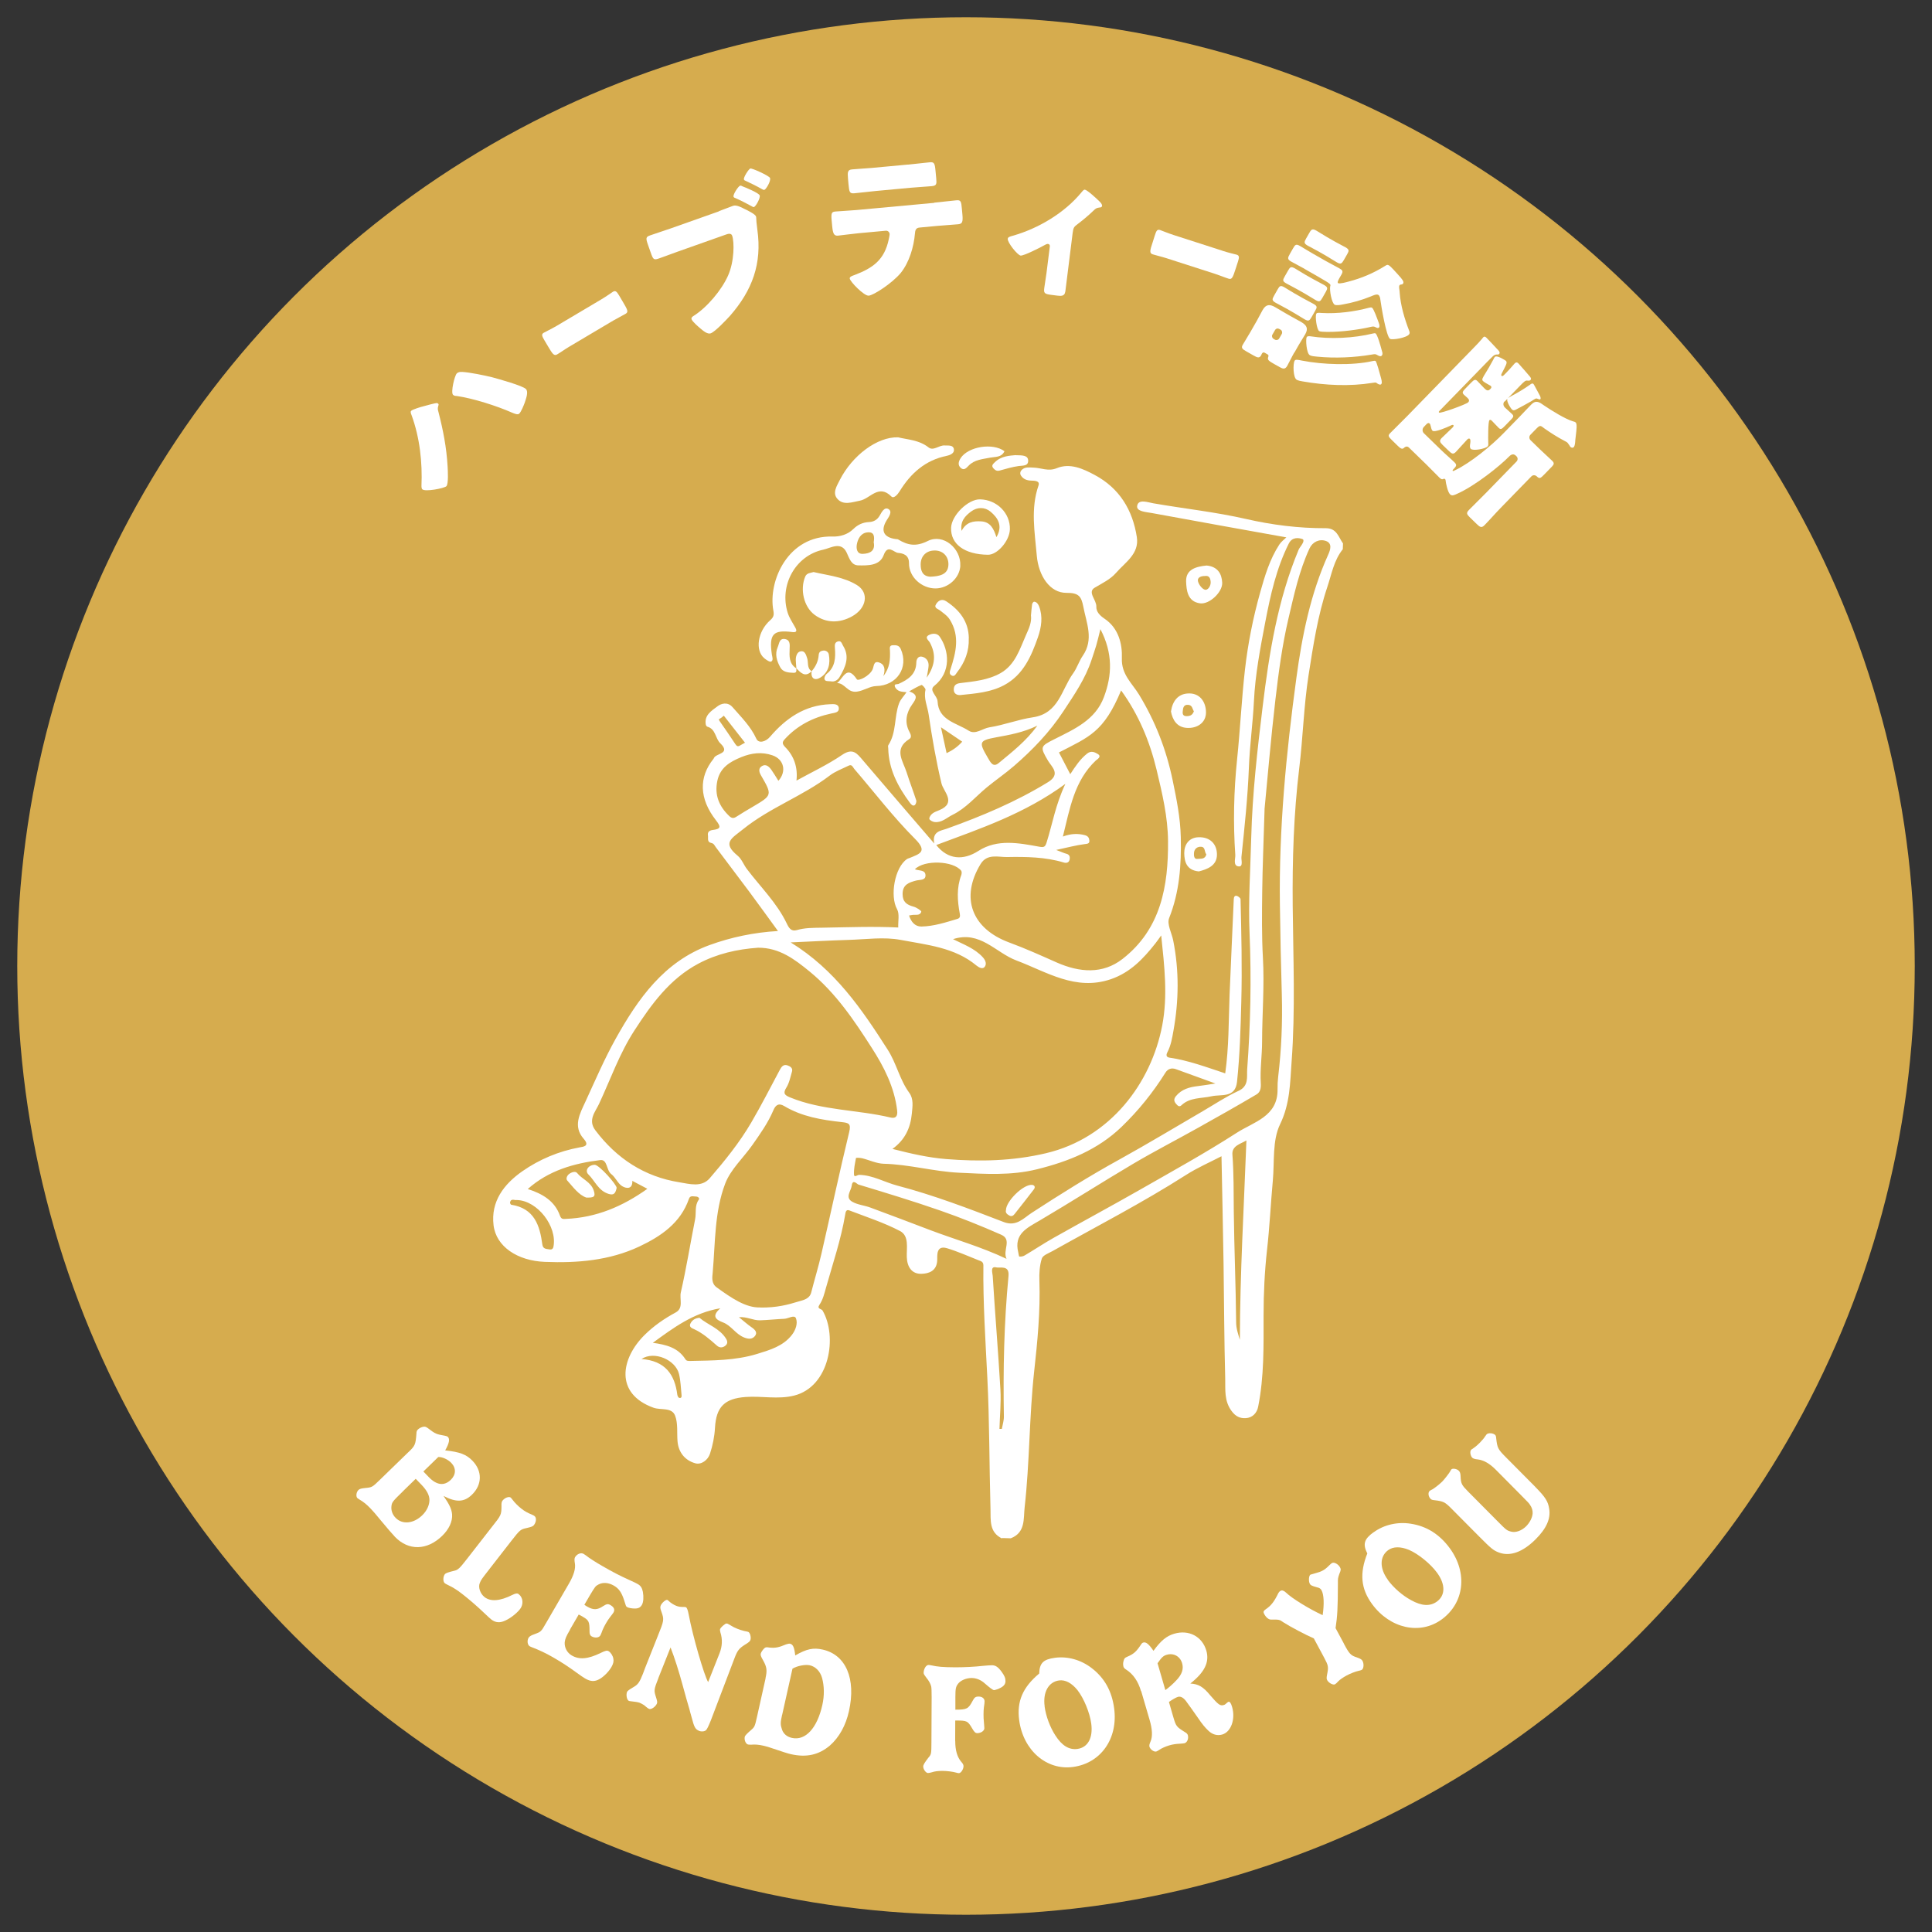 <?xml version="1.0" encoding="UTF-8"?>
<svg id="_レイヤー_1" data-name="レイヤー 1" xmlns="http://www.w3.org/2000/svg" viewBox="0 0 280 280">
  <rect x="0" y="0" width="280" height="280" fill="#333333" stroke="none"/>
  <defs>
    <style>
      .cls-1 {
        fill: #fff;
      }

      .cls-2 {
        fill: #d6ac4e;
      }
    </style>
  </defs>
  <circle class="cls-2" cx="140" cy="140" r="137.5"/>
  <g>
    <path class="cls-1" d="m59.22,210.43c.94-.91,1.01-1.07,1.13-2.63,0-.33.07-.49.22-.63s.39-.29.64-.36c.33-.09.47-.07.79.16,1.11.85,1.21.88,2.49,1.11.2.04.34.09.42.17.31.31.2.9-.39,1.95,2.11.23,3.07.58,3.96,1.51,1.44,1.49,1.41,3.47-.08,4.91-1.12,1.09-2.28,1.15-4.12.18.86,1.25,1.17,1.91,1.24,2.67.08,1.01-.44,2.16-1.45,3.13-2.18,2.11-4.85,2.17-6.82.14-.35-.36-1.28-1.45-2-2.32-.93-1.12-1.07-1.3-1.53-1.78-.62-.64-.96-.92-1.72-1.38-.08-.05-.18-.12-.21-.15-.24-.25-.15-.88.17-1.18.17-.16.39-.22,1.09-.29.85-.08.93-.13,1.95-1.12l4.19-4.07Zm-.8,5.68c-1.55,1.51-1.62,1.6-1.69,2.19-.07.58.14,1.21.61,1.68.98,1.01,2.61.84,3.86-.38.66-.64,1.03-1.45,1.04-2.2,0-.68-.37-1.4-1.14-2.2l-.85-.88-1.83,1.78Zm2.94-2.85l.78.81c1.15,1.19,2.24,1.32,3.2.39.76-.74.79-1.7.05-2.46-.48-.5-1.32-.87-1.87-.84l-2.16,2.1Z"/>
    <path class="cls-1" d="m70.92,227.42c-1.12,1.43-1.2,1.54-1.38,1.99-.27.61.05,1.55.68,2.05.89.69,2.25.59,4.07-.33.46-.22.69-.25.89-.09.64.5.72,1.47.19,2.16-.58.74-1.66,1.53-2.48,1.8-.63.21-1.17.11-1.71-.31-.18-.14-.55-.49-1.09-1-.95-.91-2.09-1.89-3.1-2.68-.75-.58-1.33-.95-1.99-1.26-.3-.14-.46-.24-.53-.29-.29-.23-.28-.95.01-1.33q.16-.2,1.3-.47c.59-.12.81-.33,1.9-1.73l3.62-4.65c1.35-1.69,1.37-1.76,1.38-3.01-.02-.42.03-.64.15-.79.33-.42.94-.64,1.19-.44.05.04.13.16.33.4.24.33.74.84,1.23,1.22.47.37.84.57,1.52.86.16.06.3.14.37.2.31.24.26.87-.1,1.32-.14.18-.38.26-1.02.41-.91.2-.98.25-2.19,1.8l-3.25,4.18Z"/>
    <path class="cls-1" d="m82.63,236.16c-.62,1.07-.72,1.33-.79,1.86-.05.77.35,1.51,1.02,1.9,1.09.64,2.35.54,4.21-.37.67-.33.91-.38,1.13-.25.3.17.63.66.69,1.09.08.37,0,.72-.27,1.2-.41.7-1.11,1.4-1.74,1.76-.7.39-1.28.37-2.08-.09-.2-.12-.79-.51-1.27-.87-1.07-.78-2.08-1.45-3.38-2.2-.99-.58-2.14-1.11-3.02-1.44-.15-.06-.26-.1-.36-.16-.32-.19-.41-.8-.17-1.22.1-.18.32-.32.62-.44.92-.34.99-.38,1.2-.6.21-.22.22-.24.89-1.4l3.15-5.43q1.04-1.79.86-2.9c-.08-.45-.08-.74.01-.9.29-.5.87-.72,1.25-.5l.33.22c.47.38,1.42.99,2.42,1.56,1.39.81,2.56,1.41,3.8,1.97.8.36,1.11.51,1.29.62.44.25.63.55.75,1.13.13.74.09,1.49-.14,1.89-.21.36-.49.52-.97.53-.43.01-.96-.08-1.18-.21-.16-.09-.17-.16-.43-1-.36-1.11-.75-1.68-1.47-2.1-.78-.45-1.58-.52-2.23-.18-.46.24-.49.3-1.25,1.56l-.81,1.39c.15.11.27.18.37.24.93.54,1.5.53,2.37-.06.5-.32.7-.34,1.04-.14.54.31.67.68.44,1.08-.06.1-.27.38-.47.63-.21.28-.41.56-.59.88-.28.48-.54,1.02-.67,1.42-.06.15-.12.3-.18.4-.2.34-.79.39-1.27.12-.22-.13-.3-.36-.29-.78,0-1.36-.11-1.55-.98-2.06-.1-.06-.32-.19-.59-.32l-1.26,2.17Z"/>
    <path class="cls-1" d="m95.43,243.18c-.66,1.67-.67,1.81-.38,2.72.2.62.23.79.16.98-.19.47-.83.91-1.13.79-.11-.04-.26-.15-.43-.29-.25-.25-.63-.47-.97-.61q-.28-.11-1.39-.23c-.05,0-.09-.01-.14-.03-.3-.12-.45-.87-.27-1.32q.08-.19.94-.69c.64-.36.87-.69,1.36-1.93l.33-.88,1.8-4.53c.94-2.32.96-2.42.54-3.6-.16-.41-.19-.64-.1-.86.16-.41.76-.91.97-.83.04.02.12.07.19.15.25.25.72.56,1.08.7.34.14.67.19,1.19.17.09.01.17.02.21.03.17.07.29.39.43,1.11.57,3.07,2.23,8.8,2.81,9.75l1.65-4.17q.61-1.54.12-3.05c-.06-.22-.07-.38-.03-.48.07-.17.39-.49.69-.69.14-.12.27-.12.42-.06.06.03.14.08.44.25.27.18.57.32.93.47.32.13.65.23.99.32.48.09.55.12.61.14.26.1.44.82.3,1.18-.08.19-.2.32-.82.69-.8.52-1.04.8-1.44,1.83l-3.45,9.07-.06.15c-.31.77-.5,1.14-.64,1.3-.21.21-.65.26-.99.13-.58-.23-.74-.51-1.13-2.03-.13-.47-.25-.87-.3-1.11l-.44-1.51c-.18-.61-.34-1.25-.53-1.92-.53-1.97-1.2-4.09-1.77-5.53l-1.75,4.4Z"/>
    <path class="cls-1" d="m110.94,243.24c.26-1.17.2-1.63-.34-2.6-.34-.59-.39-.77-.35-.97.04-.2.29-.57.51-.78.18-.17.3-.19.78-.11.81.08,1.32-.01,2.37-.46.25-.08.45-.13.59-.1.43.1.62.51.75,1.7,1.65-.95,2.62-1.16,3.98-.85,3.37.75,4.85,4.24,3.81,8.91-.46,2.09-1.42,3.81-2.76,4.99-1.6,1.36-3.39,1.77-5.65,1.26q-.56-.12-2.64-.83c-.46-.17-.92-.3-1.35-.4-.65-.15-1.2-.2-1.73-.15-.21,0-.38,0-.49-.02-.34-.08-.59-.65-.48-1.14q.05-.22.92-.97c.5-.43.54-.52.84-1.86l1.25-5.61Zm2.41,5.27c-.27,1.19-.25,1.45-.01,2.17.22.61.71,1.03,1.43,1.19,1.95.44,3.66-1.4,4.41-4.77.31-1.39.28-2.74-.04-3.92-.28-.98-.95-1.65-1.8-1.84-.65-.14-1.86.1-2.49.5l-1.49,6.67Z"/>
    <path class="cls-1" d="m138.44,252.33q0,1.98.86,2.99c.25.28.34.44.34.65,0,.44-.37,1.01-.67,1.01-.09,0-.25-.03-.44-.09-.41-.12-1.29-.24-1.95-.24-.6,0-1.13.06-1.52.2-.25.07-.44.11-.57.11-.3,0-.69-.53-.69-.95,0-.23.21-.57.74-1.26.44-.5.44-.57.45-2.27l.03-6.51q0-1.26-.06-1.54c-.09-.39-.34-.85-.71-1.29-.27-.35-.39-.53-.39-.69,0-.57.35-1.15.7-1.15.12,0,.25.02.39.05.92.21,1.7.28,3.52.29,1.33,0,2.87-.08,3.98-.21.53-.04.97-.09,1.29-.09.55,0,.92.26,1.44.97.41.58.55.9.54,1.34,0,.39-.21.69-.67.94-.32.18-.85.36-.99.36q-.25-.02-1.33-.97c-.55-.51-1.24-.79-1.93-.79-.76,0-1.57.34-1.94.82-.35.46-.39.71-.4,1.91v1.86c1.67,0,1.88-.11,2.5-1.28.26-.5.42-.62.88-.62.5,0,.85.28.85.69,0,.14-.03.51-.1.9-.03.28-.05.6-.05.96,0,.48,0,.6.08,1.47.02.25.04.46.04.57,0,.37-.49.71-1.01.71-.3,0-.46-.16-.8-.76-.59-.99-.73-1.06-2.16-1.07h-.25s-.01,2.96-.01,2.96Z"/>
    <path class="cls-1" d="m152.88,240.26c1.85-.25,3.8.3,5.33,1.49,1.86,1.42,2.93,3.34,3.26,5.83.59,4.38-1.92,7.96-5.96,8.5-3.85.52-7.22-2.42-7.8-6.77-.37-2.74.52-4.78,2.9-6.77.05-1.51.58-2.05,2.27-2.28Zm-1.49,7.05c.19,1.39.77,2.98,1.56,4.2.94,1.47,1.98,2.12,3.19,1.96,1.53-.21,2.29-1.61,2.01-3.68-.21-1.57-1.07-3.66-1.99-4.84-.83-1.03-1.76-1.53-2.67-1.41-1.53.21-2.37,1.71-2.09,3.76Z"/>
    <path class="cls-1" d="m165.36,245.08q-.62-2.12-2.12-3.09c-.26-.16-.37-.28-.42-.45-.07-.24-.07-.58.03-.87.08-.31.17-.41.49-.55.96-.4,1.34-.75,1.99-1.73.13-.21.22-.3.36-.34.4-.12.81.22,1.48,1.2,1.08-1.49,1.91-2.16,3.01-2.48,2.12-.62,4.05.4,4.65,2.45.48,1.66-.24,3.13-2.32,4.77,1.17.07,1.86.46,2.86,1.68,1.2,1.4,1.47,1.58,1.96,1.44.18-.05.2-.06.56-.38.06-.04.1-.08.14-.09.2-.06.37.18.53.73.52,1.77-.14,3.63-1.42,4.01-.73.21-1.44.01-2.04-.58-.46-.44-.87-.92-1.5-1.86-.3-.46-1.62-2.28-1.74-2.44-.38-.49-.77-.68-1.13-.58-.29.08-.8.38-1.32.74l.64,2.21c.39,1.33.46,1.4,1.69,2.17.23.12.37.28.41.43.14.49-.08,1.05-.47,1.17-.11.03-.3.04-.65.07-.55.02-1.1.1-1.56.24-.55.16-1.12.42-1.44.64-.2.13-.34.22-.45.25-.33.1-.88-.3-.99-.69-.05-.18-.01-.38.16-.77q.46-1.07-.14-3.12l-1.22-4.17Zm3.53-.14c.42-.29,1.09-.87,1.58-1.4.83-.86,1.1-1.66.85-2.5-.29-.99-1.23-1.51-2.22-1.22-.51.15-.73.36-1.34,1.23l1.13,3.89Z"/>
    <path class="cls-1" d="m194.76,238.21c.8,1.5,1,1.71,1.88,1.99.55.2.71.3.83.52.23.43.17,1.14-.12,1.29-.08.04-.26.11-.45.14-.4.08-1.2.38-1.73.67s-1.02.63-1.2.83c-.21.24-.39.39-.49.45-.28.15-.91-.19-1.14-.61-.1-.18-.09-.37-.01-.8.23-1.12.19-1.3-.43-2.46l-1.49-2.78c-1.08-.46-3.49-1.73-4.41-2.33-.56-.41-.64-.41-1.83-.4-.32-.01-.69-.31-.96-.82-.15-.28-.11-.44.24-.68.79-.53,1.24-1.14,1.82-2.34.08-.15.18-.25.3-.32.24-.13.5-.04.82.26.84.83,3.48,2.44,5.3,3.26.24-1.64.18-2.97-.16-3.6-.13-.24-.3-.36-.68-.44-.74-.21-.91-.29-1.02-.5-.21-.38-.15-1.2.09-1.33q.06-.03.7-.2c.48-.13.79-.24,1.05-.38.32-.17.48-.28,1.01-.8.17-.17.28-.26.38-.31.3-.16.9.17,1.15.64.14.26.13.4-.1.94-.19.52-.23.75-.21,1.31-.01,3.71-.08,4.82-.34,6.55l1.2,2.23Z"/>
    <path class="cls-1" d="m199.08,222.07c1.5-1.1,3.48-1.55,5.39-1.24,2.31.36,4.17,1.54,5.65,3.56,2.6,3.56,2.11,7.91-1.18,10.31-3.14,2.29-7.49,1.32-10.09-2.23-1.63-2.23-1.83-4.45-.69-7.33-.68-1.36-.47-2.08.91-3.08Zm2.05,6.9c.83,1.13,2.1,2.25,3.38,2.94,1.53.85,2.75.92,3.74.2,1.24-.91,1.25-2.5.01-4.19-.94-1.28-2.69-2.71-4.06-3.3-1.22-.5-2.28-.5-3.02.04-1.24.91-1.27,2.63-.04,4.3Z"/>
    <path class="cls-1" d="m222.5,215.49c1.47,1.49,1.86,2.1,2.02,3.18.24,1.45-.42,2.88-1.98,4.43-1.86,1.85-3.7,2.51-5.31,1.9-.78-.29-1.14-.59-2.79-2.25l-4.15-4.18c-.88-.88-1.12-1-2.4-1.15-.33-.03-.44-.08-.57-.21-.31-.31-.39-.88-.14-1.12.05-.05.21-.15.41-.24.29-.16.99-.7,1.42-1.12.31-.31,1.05-1.26,1.19-1.54.07-.13.1-.19.15-.24.18-.18.8-.08,1.07.2.18.18.24.38.26.81.04,1.06.16,1.27,1.1,2.22l4.18,4.21c1.38,1.39,1.41,1.42,2.06,1.59.65.17,1.51-.14,2.15-.77.54-.54.9-1.25.95-1.85.03-.42-.09-.85-.37-1.25-.13-.23-.32-.42-1.39-1.5l-3.58-3.61q-1.33-1.34-2.61-1.49c-.42-.03-.68-.13-.8-.25-.28-.28-.37-.93-.16-1.14.05-.05.1-.1.21-.15.31-.21.62-.45,1.03-.86.36-.36.65-.71.8-.96.08-.11.15-.21.21-.28.25-.24.94-.19,1.24.1.07.07.13.23.14.47.16,1.4.24,1.58,1.37,2.72l4.3,4.33Z"/>
  </g>
  <g>
    <path class="cls-1" d="m145.24,222.98c-1.93-.92-1.64-2.72-1.69-4.31-.18-6.34-.14-12.7-.46-19.03-.27-5.41-.63-10.82-.57-16.24,0-.56-.36-.62-.69-.75-1.52-.6-3.03-1.28-4.59-1.75-1.59-.47-1.39,1.08-1.41,1.72-.05,1.63-1.29,1.97-2.31,1.99-1.37.03-2.05-.99-2.1-2.42-.05-1.33.37-3.07-.98-3.78-2.33-1.22-4.88-2.04-7.35-2.99-.51-.2-.55.34-.6.62-.61,3.61-1.79,7.07-2.78,10.58-.24.87-.45,1.73-.95,2.48-.42.63.3.56.45.83,2.18,3.73,1.06,11.03-4.13,12.33-2.32.58-4.67.03-7.01.2-3.06.22-4.28,1.43-4.45,4.47-.07,1.27-.33,2.56-.73,3.77-.29.88-1.23,1.62-2.12,1.37-1.49-.42-2.44-1.56-2.58-3.19-.1-1.24.08-2.57-.34-3.69-.47-1.28-2.07-.79-3.13-1.17-5.65-2.03-4.77-7.13-1.28-10.57,1.32-1.3,2.83-2.35,4.47-3.23,1.2-.64.54-1.95.76-2.92.8-3.5,1.37-7.06,2.07-10.59.19-.94-.1-1.97.53-2.84.16-.22-.11-.46-.41-.46-.37,0-.83-.2-1.01.32-1.21,3.52-4.07,5.45-7.21,6.93-4.3,2.02-8.97,2.41-13.68,2.22-3.99-.16-7.06-2.23-7.43-5.31-.42-3.44,1.5-5.96,4.18-7.83,2.47-1.72,5.25-2.89,8.27-3.45.54-.1,1.56-.17.61-1.25-1.6-1.82-.54-3.65.26-5.39,1.41-3.06,2.74-6.17,4.38-9.11,3.22-5.76,6.98-11.16,13.59-13.57,3.13-1.14,6.45-1.84,9.93-2.04-1.43-1.96-2.78-3.84-4.16-5.7-1.6-2.16-3.25-4.29-4.85-6.45-.19-.25-.26-.53-.65-.61-.66-.13-.42-.7-.49-1.12-.08-.51.26-.7.67-.76,1.13-.15,1.3-.38.5-1.4-2.46-3.15-2.51-6.26-.36-8.92.02-.03.04-.06.05-.09.27-.73,2.53-.61.93-2.16-.74-.71-.64-2.07-1.89-2.41-.09-.03-.19-.19-.21-.3-.25-1.38.87-2.02,1.7-2.65.52-.4,1.46-.7,2.19.14,1.25,1.44,2.61,2.76,3.44,4.57.33.72,1.36.44,1.98-.29,2.29-2.67,5.01-4.58,8.71-4.72.5-.02,1.21-.09,1.26.58.04.62-.56.65-1.12.77-2.61.56-4.9,1.73-6.71,3.71-.36.4-.44.65.07,1.17,1.31,1.32,1.83,2.99,1.62,4.84,2.21-1.22,4.54-2.31,6.62-3.73,1.55-1.05,2.15-.21,2.99.77,3.37,3.96,6.76,7.89,10.36,12.08-.36-1.78,1.01-1.86,1.76-2.13,5.11-1.83,10.08-3.91,14.72-6.76,1.91-1.17.53-2.23.02-3.09-1.21-2.05-1.14-2.11.95-3.16,2.84-1.43,5.89-2.76,7.13-6.06,1.21-3.2,1.32-6.37-.5-9.87-.26,1.02-.41,1.71-.61,2.38-.2.69-.45,1.37-.67,2.06-.9,2.75-2.53,5.1-4.11,7.5-1.98,3-4.42,5.54-7.11,7.87-1.28,1.11-2.69,2.07-4,3.15-1.62,1.35-2.99,3-4.93,3.95-.85.42-1.58,1.18-2.63,1.04-.27-.04-.68-.25-.73-.45-.05-.21.2-.58.41-.75.29-.24.68-.37,1.04-.52,2.54-1.06.59-2.69.31-3.86-.79-3.31-1.37-6.64-1.86-9.99-.17-1.19-.75-2.33-.46-3.59.04-.19-.48-.74-.58-.7-.58.22-1.12.56-1.78.92,1.34.5,1.04,1.05.43,1.9-.85,1.19-1.15,2.59-.39,3.99.21.39.34.8-.03,1.03-2.33,1.46-.89,3.2-.38,4.84.43,1.36.95,2.69,1.39,4.05.06.2-.07.6-.24.7-.26.15-.48-.09-.67-.34-1.76-2.37-3.09-4.9-3.15-7.92,0-.14-.06-.32,0-.42,1.22-1.86.84-4.12,1.57-6.09.21-.57.69-1.04,1.08-1.61-.34-.05-.73-.04-1.06-.18-.26-.11-.53-.36-.62-.61-.17-.47.34-.33.54-.42,1.37-.62,2.53-1.38,2.56-3.09,0-.49.28-.97.82-.85.61.13.99.64.96,1.3-.02.43-.13.85-.27,1.74,1.32-1.93,1.31-3.47.46-5.08-.17-.32-.85-.75-.12-1.11.5-.25,1.17-.28,1.54.25,1.37,1.99,1.71,5.14-.8,7.14-.82.66.45,1.41.49,2.23.13,2.76,2.74,3.12,4.5,4.25.99.64,2-.32,3.01-.48,2.12-.33,4.17-1.14,6.29-1.45,3.79-.56,4.15-4.03,5.84-6.36.57-.78.85-1.76,1.4-2.56,1.64-2.38.54-4.72.08-7.13-.29-1.51-.69-2-2.44-1.99-2.41.02-4.05-2.48-4.3-5.39-.29-3.4-.92-6.79.25-10.17.24-.71-.6-.69-1.1-.71-.61-.02-1.11-.22-1.44-.72-.21-.32-.08-.66.14-.86.48-.43,1.06-.32,1.68-.3,1.11.03,2.14.59,3.37.08,1.92-.79,3.82.09,5.48.98,3.61,1.92,5.52,5.1,6.12,9.02.37,2.43-1.71,3.66-3.03,5.19-.81.93-2,1.49-3.09,2.14-1.08.65.29,1.76.25,2.74-.03.72.49,1.28,1.19,1.75,2.03,1.36,2.59,3.66,2.51,5.73-.09,2.36,1.5,3.64,2.49,5.27,2.36,3.88,3.95,7.97,4.87,12.41.57,2.75,1.12,5.46,1.18,8.26.09,3.99-.18,7.92-1.69,11.72-.35.88.39,2.17.6,3.28.86,4.34.81,8.68.03,13.02-.19,1.07-.36,2.13-.87,3.11-.13.25-.32.72.28.81,2.75.4,5.34,1.37,8.09,2.28.54-3.8.49-7.59.63-11.37.18-4.63.42-9.26.61-13.9.01-.33.18-.52.41-.46.22.05.56.31.57.48.12,4.95.24,9.91.11,14.87-.1,3.88-.21,7.75-.62,11.61-.26,2.39-2.28,1.77-3.7,2.09-1.49.34-3.12.14-4.35,1.3-.31.3-.54.08-.78-.2-.34-.39-.34-.72-.03-1.11.83-1.02,1.98-1.33,3.23-1.47.79-.09,1.58-.23,2.5-.37-2.01-.73-3.87-1.41-5.73-2.08-.64-.23-1.17-.04-1.51.5-1.8,2.88-3.91,5.5-6.37,7.87-3.44,3.31-7.68,5.01-12.25,6.14-3.74.93-7.49.68-11.3.5-3.69-.18-7.23-1.21-10.91-1.3-1.05-.03-2.09-.54-3.14-.8-.29-.07-.87-.08-.88-.04-.15.8-.34,1.62-.29,2.42.03.46.49.02.76.03,1.97.04,3.67,1.07,5.53,1.56,5.27,1.38,10.35,3.33,15.42,5.28,1.83.7,2.87-.57,4.02-1.32,4.18-2.72,8.41-5.37,12.79-7.78,4.05-2.24,8.01-4.63,12.01-6.96,1.72-1,3.39-2.13,5.19-2.95,1.54-.7,1.19-2.06,1.26-3.09.49-6.54.62-13.11.35-19.66-.2-4.69.12-9.34.24-14.01.17-6.36.89-12.67,1.66-18.98.94-7.73,2.17-15.4,5.2-22.67.04-.1.09-.19.15-.28.29-.42.86-1.14.37-1.3-.49-.16-1.44-.33-1.94.67-1.8,3.6-2.65,7.44-3.4,11.34-.73,3.81-1.46,7.61-1.65,11.5-.16,3.22-.61,6.41-.73,9.64-.17,4.32-.63,8.63-1.08,12.93-.05.44.28,1.42-.37,1.38-.91-.06-.48-1.18-.52-1.66-.32-4.62-.22-9.24.26-13.86.45-4.33.65-8.68,1.14-13,.43-3.77,1.17-7.5,2.2-11.17.68-2.43,1.39-4.82,2.78-6.96.27-.42.71-.73,1.02-1.04-6.47-1.16-12.99-2.33-19.51-3.53-.82-.15-2.26-.21-2.11-1.05.18-1.03,1.56-.49,2.33-.36,4.48.78,9.01,1.26,13.47,2.28,3.76.86,7.65,1.35,11.54,1.33,1.6,0,1.83,1.29,2.49,2.21l-.03.84c-1.29,1.6-1.61,3.58-2.24,5.46-1.39,4.16-2.05,8.49-2.72,12.78-.7,4.48-.81,9.05-1.36,13.56-.8,6.6-1,13.22-.94,19.84.07,7.55.4,15.11-.16,22.64-.22,3.02-.21,6.05-1.67,9.06-1.14,2.35-.8,5.41-1.05,8.16-.31,3.35-.46,6.71-.84,10.04-.35,3.15-.5,6.28-.5,9.45,0,4.44.09,8.91-.79,13.3-.18.91-.84,1.59-1.8,1.64-.8.04-1.45-.22-2.05-1.04-1.1-1.49-.88-3.11-.92-4.68-.15-5.54-.16-11.08-.24-16.63-.08-5.21-.2-10.43-.3-15.61-1.65.86-3.5,1.66-5.17,2.73-6.25,3.99-12.85,7.39-19.31,11.01-.57.32-1.41.61-1.56,1.09-.32,1.01-.39,2.13-.35,3.2.15,4.42-.28,8.82-.76,13.17-.72,6.56-.64,13.15-1.38,19.69-.18,1.62.15,3.65-2.01,4.48l-1.28-.04Zm23.05-87.41c-.36.5-.59.83-.84,1.15-1.75,2.22-3.63,4.22-6.45,5.19-5.13,1.75-9.3-1.06-13.69-2.71-3.02-1.13-5.25-4.37-9.19-3.09,1.51.76,3.15,1.33,4.33,2.64.46.51.53,1.02.26,1.37-.29.39-.83.11-1.21-.2-3.16-2.63-7.18-2.98-10.96-3.7-2.45-.47-5.08-.07-7.63,0-2.67.08-5.34.23-8.32.36,6.43,3.96,10.31,9.68,14.07,15.56,1.28,2,1.72,4.33,3.12,6.24.65.9.47,1.96.37,3.02-.2,2.06-.98,3.79-2.81,5.11,2.71.69,5.18,1.26,7.78,1.47,4.89.39,9.66.29,14.48-.85,9.32-2.2,15.25-10.18,16.84-18.52.82-4.3.32-8.54-.15-13.05Zm-58.42,1.78c-3.04.21-5.97.88-8.66,2.31-4.15,2.21-6.8,5.88-9.25,9.66-2.17,3.33-3.48,7.1-5.15,10.68-.54,1.15-1.65,2.33-.52,3.82,3.08,4.07,7.09,6.72,12.19,7.53,1.43.23,3.2.77,4.37-.58,2.2-2.55,4.33-5.18,6.03-8.09,1.45-2.48,2.76-5.05,4.11-7.58.25-.47.53-.9,1.13-.7.37.13.82.37.66.9-.23.79-.39,1.65-.82,2.33-.53.84-.22,1.1.53,1.41,4.66,1.92,9.75,1.77,14.57,2.92.63.15,1.08-.05.96-1.03-.39-3.36-1.92-6.33-3.66-9.04-2.55-3.99-5.23-7.98-9-11.07-2.2-1.8-4.42-3.49-7.5-3.47Zm43.2-14.17c.87.33,1.15.47,1.44.54.51.12.59.47.5.88-.1.45-.49.51-.84.4-2.69-.81-5.48-.84-8.24-.79-1.25.02-2.87-.54-3.82,1.02-2.96,4.87-1.29,9.36,4.17,11.37,2.34.86,4.61,1.89,6.89,2.9,3.28,1.44,6.63,1.72,9.51-.52,5.59-4.34,6.65-10.6,6.6-17.1-.03-3.49-.84-6.91-1.66-10.32-1-4.15-2.6-7.99-5.14-11.5-2.51,6.06-4.65,6.74-9.01,8.99.54,1.04,1.09,2.09,1.64,3.15.72-1.1,1.41-2.17,2.45-2.99.58-.46,1.12-.19,1.53.06.66.39-.14.82-.27.94-3.15,2.98-3.77,6.99-4.78,11.03,1.13-.42,2.14-.48,3.19-.2.49.13.63.44.65.8.02.43-.28.45-.71.5-1.19.15-2.37.47-4.1.84Zm-22.89,11.24c-.04-.93.21-1.96-.17-2.65-1.06-1.9-.36-6.05,1.44-7.27.11-.08.26-.1.39-.16,1.45-.6,2.64-.9.76-2.78-3.16-3.16-5.88-6.74-8.8-10.13-.19-.22-.32-.71-.8-.47-.93.46-1.94.82-2.75,1.44-3.92,2.99-8.67,4.64-12.55,7.77-1.66,1.34-3.09,1.95-.8,3.84.59.48.87,1.31,1.35,1.94,1.96,2.59,4.34,4.9,5.76,7.86.32.68.65,1.22,1.46.99,1.2-.35,2.38-.33,3.62-.35,3.72-.06,7.43-.21,11.11-.03Zm-20.01,55.08c2.39.03,4-.4,5.56-.88.69-.21,1.6-.35,1.84-1.32.48-1.87,1.05-3.73,1.48-5.61,1.35-5.87,2.6-11.76,4.02-17.62.3-1.24-.08-1.34-1.11-1.45-2.89-.32-5.75-.79-8.3-2.32-.85-.51-1.28-.1-1.58.61-.77,1.82-1.91,3.42-3.04,5.03-1.32,1.88-3.17,3.55-3.95,5.62-1.55,4.09-1.42,8.54-1.8,12.86-.06.66-.24,1.57.58,2.16,2.11,1.52,4.23,2.99,6.3,2.9Zm73.1-72.2c-.14,4.86-.3,8.35-.34,11.85-.04,3.22-.08,6.45.1,9.66.23,4.06-.11,8.11-.12,12.16,0,2-.31,4-.19,5.99.05.78-.08,1.33-.61,1.65-2.79,1.65-5.61,3.24-8.44,4.82-3.14,1.76-6.35,3.41-9.45,5.24-4.53,2.68-8.97,5.52-13.5,8.19-1.85,1.09-3.81,1.95-3.15,4.63.05.22.09.61.16.62.25.03.55-.03.77-.16,1.4-.83,2.75-1.73,4.16-2.53,4.15-2.34,8.35-4.6,12.49-6.96,4.74-2.71,9.53-5.35,14.11-8.3,2.42-1.56,5.95-2.35,5.89-6.28-.01-.61.02-1.22.09-1.82.47-3.94.64-7.91.53-11.86-.13-4.37-.22-8.74-.28-13.1-.15-11,.91-21.95,2.39-32.85.83-6.13,2.04-12.16,4.61-17.86.33-.73.61-1.64-.31-1.98-.95-.35-1.95.12-2.39,1.06-1.51,3.26-2.26,6.77-3.07,10.22-.9,3.84-1.42,7.79-1.88,11.71-.67,5.74-1.15,11.51-1.58,15.91Zm-78.84,72.3c-3.96.66-6.84,2.85-9.82,5.01,1.93.27,3.65.69,4.72,2.38.17.26.39.25.71.25,3.26-.07,6.52-.05,9.69-1.02,1.88-.58,3.78-1.13,5.04-2.76.54-.7.87-1.65.59-2.39-.22-.58-1.1.03-1.68.06-1.17.05-2.34.18-3.52.22-1.03.03-1.94-.56-3.07-.45.71.57,1.25,1.06,1.83,1.46.49.34.91.75.49,1.27-.37.45-.88.49-1.59.2-1.23-.5-1.85-1.73-3.05-2.18-1.11-.42-1.64-.95-.35-2.06Zm41.44-7.17c-.6-1.26.86-2.77-.78-3.49-2.91-1.28-5.86-2.47-8.86-3.51-3.91-1.36-7.87-2.56-11.83-3.76-.2-.06-.83-.86-.96.16-.11.8-1.02,1.71.08,2.34.77.44,1.76.52,2.62.84,2.91,1.07,5.81,2.18,8.71,3.28,3.59,1.36,7.31,2.39,11.02,4.15Zm8.54-68.83c-5.92,4.35-12.36,6.49-18.72,8.87,1.68,2.12,3.9,2.27,6.11.85,2.75-1.76,5.83-1.15,8.81-.61.71.13.87.03,1.08-.64.84-2.67,1.29-5.46,2.71-8.46Zm-77.93,58.72c2.14.69,3.92,1.72,4.68,3.88.2.55.49.46.87.45,4.38-.18,8.2-1.8,11.79-4.36-.76-.4-1.43-.75-2.18-1.15.06,1.27-.9,1.12-1.47.77-.64-.39-.96-1.28-1.58-1.75-.75-.58-.53-2.17-1.61-2.03-3.83.47-7.49,1.52-10.49,4.19Zm56.11-46.34c.6.25,1.51.05,1.54.86.03.79-.82.63-1.37.78-1.01.27-1.95.57-1.95,1.94,0,1.15.59,1.57,1.59,1.84.43.11,1.16.6,1.12.73-.2.66-.9.37-1.41.49-.1.02-.21.04-.36.06.28.91.86,1.61,1.78,1.6,1.8-.03,3.52-.6,5.24-1.11.36-.11.4-.37.33-.75-.35-1.87-.48-3.74.21-5.58.07-.19.1-.5,0-.64-1.14-1.46-5.36-1.62-6.72-.22Zm-19.78-12.82c1.22-1.35.81-3.12-.86-3.69-1.53-.53-3.02-.35-4.52.26-1.67.68-3.07,1.53-3.47,3.44-.43,2.05.25,3.69,1.73,5.1.35.33.62.36,1.01.11.79-.51,1.6-.99,2.42-1.47,2.81-1.66,2.83-1.67,1.15-4.57-.33-.58-.33-1.05.2-1.34.55-.3.99.11,1.31.55.36.52.69,1.06,1.03,1.61Zm67.82,52.13c-.86.51-2.12.76-2.02,2.05.21,2.75.17,5.5.2,8.25.06,5.34.29,10.68.34,16.02,0,.94.29,1.72.54,2.57.02-9.63.59-19.24.95-28.89Zm-35.78,41.8c.11,0,.23,0,.34,0,.11-.6.31-1.2.3-1.8-.12-6.8.02-13.59.67-20.36.15-1.63-1.2-1.11-1.77-1.25-.92-.22-.54.83-.52,1.22.34,5.5.8,10.99,1.12,16.5.11,1.89-.09,3.8-.14,5.7Zm5.51-101.93c-2.09,1.01-4.04,1.34-5.99,1.7-2.49.46-2.54.69-1.22,2.94.4.68.76,1.48,1.6.78,1.91-1.59,3.92-3.12,5.6-5.42Zm-75.42,68.75c-.32.1-.85-.3-1.02.33-.03.1.09.35.17.36,3.35.52,4.14,3,4.51,5.76.09.66.55.63.94.7.21.04.57.11.67-.38.57-2.92-2.3-6.66-5.27-6.76Zm18.03,23.05c3.45.26,4.82,2.25,5.19,5.17.02.17.15.43.27.46.4.09.36-.26.34-.48-.1-1-.13-2.01-.36-2.98-.5-2.05-3.59-3.4-5.44-2.17Zm15.01-89.31c-1.07-1.36-2.07-2.64-3.08-3.93-.17.14-.33.3-.52.4-.18.1-.26.13-.11.35.78,1.11,1.55,2.24,2.3,3.37.19.28.35.41.67.21.19-.12.4-.22.73-.41Zm29.2,1.51c.9-.43,1.65-.96,2.27-1.67-.98-.66-1.96-1.33-3.08-2.09.3,1.38.55,2.54.82,3.76Z"/>
    <path class="cls-1" d="m139.18,81.99c-.1,1.78-1.75,3.28-3.6,3.29-2.01,0-3.86-1.66-3.84-3.66.01-1.21-.88-1.43-1.58-1.49-.62-.05-1.49-1.32-2.09.32-.57,1.55-2.27,1.51-3.65,1.49-1.04-.01-1.31-.98-1.71-1.84-.79-1.71-2.35-.66-3.38-.44-4.06.85-6.42,5.18-5.17,9.15.24.76.72,1.45,1.11,2.16.32.58.05.7-.47.63-2.75-.35-3.36.3-2.94,3.23.06.39.26.86-.1,1.05-.2.1-.69-.24-.98-.47-1.39-1.14-.98-3.92.85-5.53.49-.43.57-.75.45-1.4-.79-4.26,2.11-10.91,8.59-10.72,1.04.03,2.17-.27,2.99-1.08.64-.63,1.38-.98,2.3-1.02.65-.03,1.18-.32,1.53-.93.28-.49.68-1.31,1.28-.95.62.38.02,1.16-.27,1.63-.91,1.49-.45,2.49,1.35,2.72.11.01.23,0,.31.05,1.4.84,2.57,1.09,4.31.22,2.25-1.12,4.84,1.11,4.7,3.6Zm-4.32,1.59c1.22-.06,2.53-.26,2.59-1.7.06-1.23-.81-2.2-2.19-2.09-1.11.08-1.84.88-1.83,2.03,0,.87.25,1.72,1.43,1.76Zm-8.23-5.02c.12-.79.09-1.53-.96-1.4-.95.12-1.35.97-1.49,1.73-.08.45-.09,1.41.85,1.38,1.08-.03,1.86-.46,1.59-1.71Z"/>
    <path class="cls-1" d="m130.16,63.38c1.37.34,3.03.37,4.41,1.46.71.56,1.51-.33,2.32-.28.54.03,1.22-.1,1.35.5.13.59-.46.88-1.03,1-3.11.63-5.23,2.54-6.83,5.14-.26.42-.83,1.12-1.19.76-1.85-1.87-3.08.32-4.56.6-1.16.22-2.38.71-3.25-.24-.79-.86-.12-1.86.34-2.78,1.8-3.52,5.4-6.25,8.43-6.16Z"/>
    <path class="cls-1" d="m117.89,82.9c2.19.51,4.42.72,6.33,1.91,1.75,1.1,1.4,3.33-.74,4.52-1.81,1-3.73,1-5.39-.2-1.64-1.19-2.16-3.76-1.39-5.57.23-.54.79-.52,1.19-.65Z"/>
    <path class="cls-1" d="m142.05,72.37c2.45.06,4.38,2.02,4.31,4.35-.05,1.66-1.81,3.7-3.18,3.68-3.39-.04-5.43-1.54-5.34-3.92.07-1.8,2.48-4.16,4.21-4.11Zm2.36,5.48c.97-1.66.21-2.8-.86-3.7-.82-.68-1.91-.69-2.81-.02-.86.64-1.61,1.41-1.38,2.81.67-1.29,1.72-1.45,2.84-1.38,1.34.08,1.82,1.07,2.21,2.29Z"/>
    <path class="cls-1" d="m149.41,89.25c.06-.6.09-1.14.17-1.68.02-.14.2-.38.29-.37.39.04.58.33.72.67.58,1.51.33,3.04-.16,4.47-.96,2.75-2.12,5.46-4.89,6.95-1.95,1.05-4.16,1.22-6.33,1.44-.36.04-.96-.09-.98-.73-.02-.63.26-.92.93-1,2-.24,4.03-.43,5.82-1.43,2.18-1.23,2.81-3.51,3.73-5.57.4-.89.82-1.8.71-2.76Z"/>
    <path class="cls-1" d="m121.3,99.01c.89-.65,1.42-2.77,2.88-.56.2.31,1.85-.47,2.28-1.43.22-.5.13-1.27.94-1.01.79.25.96.98.62,1.98.97-1.24,1-2.45.96-3.69-.01-.32-.14-.77.42-.79.46-.02.9,0,1.14.54,1.21,2.71-.58,5.33-3.56,5.38-.93.02-1.77.67-2.8.81-1.38.19-1.72-1.26-2.87-1.24Z"/>
    <path class="cls-1" d="m140.4,92.51c.07,1.87-.57,3.49-1.7,4.94-.2.26-.37.69-.81.43-.37-.22-.24-.56-.12-.93.76-2.37,1.37-4.72-.09-7.11-.38-.62-.92-.94-1.42-1.35-.34-.27-.97-.36-.58-.96.32-.5.83-.79,1.45-.39,1.95,1.28,3.25,2.95,3.28,5.36Z"/>
    <path class="cls-1" d="m174.87,81.96c1.6.15,2.2,1.19,2.26,2.49.06,1.37-1.86,3.17-3.2,2.99-1.84-.24-1.98-1.92-2.03-3.16-.06-1.8,1.5-2.17,2.97-2.32Zm-.19,1.52c-.63-.02-1.19.22-1.06.76.11.48.59,1.12,1.02,1.23.38.1.85-.5.82-1.11-.03-.53-.19-.95-.78-.89Z"/>
    <path class="cls-1" d="m169.71,103.09c.23-1.52,1.03-2.46,2.34-2.58,1.84-.17,2.72,1.23,2.73,2.71.02,1.52-1.28,2.38-2.8,2.27-1.45-.1-2.06-1.21-2.28-2.4Zm3.31-.02c-.23-.32-.19-.86-.81-.92-.67-.07-.76.47-.79.87-.02.23-.13.78.55.77.54-.01.86-.16,1.06-.72Z"/>
    <path class="cls-1" d="m173.72,126.29c-1.78-.18-2.07-1.44-2.09-2.64-.01-1.24.68-2.27,2.07-2.31,1.69-.06,2.69,1.01,2.67,2.55-.02,1.58-1.4,2.09-2.66,2.41Zm1.11-2.48c-.29-.31-.12-1.04-.73-1.09-.53-.05-1.02.27-1.06.9-.03.39.02.93.49.86.43-.07,1.12.13,1.3-.67Z"/>
    <path class="cls-1" d="m145.57,65.41c-.44.91-1.31.77-2.04.91-1.12.23-2.29.28-3.15,1.17-.31.32-.66.75-1.13.33-.47-.41-.34-.93-.03-1.42,1.1-1.69,4.68-2.27,6.36-1Z"/>
    <path class="cls-1" d="m120.4,98.74c-.41-.05-.84.05-.91-.34-.04-.22.12-.58.31-.73,1.26-.99,1.31-2.36,1.2-3.76-.03-.43-.04-.79.4-.94.52-.18.59.29.78.61,1.03,1.65.33,3.12-.51,4.55-.27.46-.77.73-1.27.61Z"/>
    <path class="cls-1" d="m115.4,96.85c.01.31.12.68-.4.66-.74-.03-1.53-.08-1.92-.8-.5-.92-.82-1.9-.36-2.94.22-.5.21-1.31,1.07-1.15.76.15.67.85.65,1.41-.04,1.08-.11,2.16.99,2.85,0,0-.02-.02-.02-.02Z"/>
    <path class="cls-1" d="m145.79,175.39c0-1.29,2.49-3.74,3.75-3.67.37.02.57.3.29.66-.92,1.2-1.86,2.39-2.8,3.58-.18.23-.43.38-.74.21-.32-.18-.6-.39-.5-.78Z"/>
    <path class="cls-1" d="m147.2,65.97c1,.02,1.81,0,1.81.82,0,.77-.76.67-1.37.75-.93.13-1.84.4-2.74.65-.42.12-.66-.03-.92-.31-.36-.4-.06-.63.19-.88.94-.93,2.18-.96,3.03-1.04Z"/>
    <path class="cls-1" d="m117.63,97.28c.58-.67.96-1.45,1.02-2.33.03-.45.26-.61.64-.66.42-.06.76.22.82.52.26,1.34,0,2.63-1.22,3.39-.79.49-1.42.14-1.26-.94v.02Z"/>
    <path class="cls-1" d="m117.64,97.26c-.96.99-1.59.23-2.24-.41,0,0,.02.02.02.02-.03-.42-.08-.83-.09-1.25,0-.53.19-1.12.68-1.22.63-.14.8.47.97.99.21.63-.07,1.43.65,1.89,0,0,.02-.02.02-.02Z"/>
    <path class="cls-1" d="m101.39,191c1.2,1.01,2.93,1.52,3.85,3.04.22.36.26.75-.21,1.06-.45.29-.84.18-1.15-.1-1.02-.9-2.04-1.8-3.31-2.38-.22-.1-.81-.28-.48-.86.27-.47.65-.72,1.31-.78Z"/>
    <path class="cls-1" d="m89.37,172.16c-.17.77-.39,1.11-1.16.87-1.49-.45-1.98-1.89-2.95-2.84-.53-.53-.01-1.34.91-1.38.65-.03,3.23,2.9,3.2,3.35Z"/>
    <path class="cls-1" d="m84.97,173.56c-1.1-.38-1.89-1.5-2.77-2.48-.2-.23-.05-.68.27-.93.37-.28.93-.45,1.17-.15.73.91,1.99,1.28,2.41,2.54.31.93-.01,1.05-1.08,1.02Z"/>
  </g>
  <g>
    <path class="cls-1" d="m61.38,58.88c.3-.09,1.67-.46,1.92-.47.08.02.16.04.22.11.08.08.04.21,0,.31-.11.35-.08.52.02.86.69,2.69,1.17,5.14,1.33,7.91.03.54.15,2.56-.18,2.87-.32.3-3.11.85-3.5.43-.09-.1-.1-.28-.11-.43.15-3.48-.24-7.04-1.44-10.32-.09-.23-.2-.48-.04-.62.22-.2,1.42-.57,1.78-.65Zm5.58-4.98c1.12.06,3.3.51,4.42.79.84.23,4.4,1.21,4.85,1.7.36.39.05,1.27-.18,1.96-.14.39-.52,1.33-.8,1.6-.22.2-.65.01-1.05-.15-2.19-.97-5.64-2.07-8-2.41-.2,0-.41-.03-.55-.18-.34-.37.23-2.79.56-3.1.2-.19.48-.23.76-.2Z"/>
    <path class="cls-1" d="m87.06,43.44c.82-.48,1.66-1.09,1.78-1.16.36-.21.54-.03.89.55l.56.95c.64,1.09.83,1.43.39,1.69-.54.32-1.21.64-1.82,1l-6.37,3.78c-.61.36-1.22.81-1.74,1.11-.47.28-.69-.1-1.32-1.15l-.54-.91c-.35-.59-.45-.86-.09-1.07.19-.12,1.02-.5,1.89-1.01l6.37-3.78Z"/>
    <path class="cls-1" d="m104.2,30.6c.67-.24,1.61-.62,2.04-.77.48-.17,1.23.22,1.67.46l.24.11c.48.25,1.31.66,1.42.98.05.13.03.57.06.79.04.38.09.75.13,1.12.7,4.93-.74,8.8-3.97,12.49-.53.58-2.14,2.29-2.79,2.53-.48.17-1.11-.39-1.46-.68-.31-.26-1.18-1-1.31-1.36-.08-.24.13-.39.31-.5,1.93-1.22,4.05-3.73,4.98-5.84.92-2.08.91-4.86.59-5.77-.14-.39-.57-.29-.89-.17l-6.92,2.45c-.91.32-1.81.67-2.75,1-.8.28-.88.21-1.25-.85l-.38-1.08c-.35-1-.34-1.17.31-1.4,1-.35,1.99-.66,2.99-1.01l6.98-2.47Zm3.06-3.69c.11-.04.26.05.38.11.42.15,2.34.95,2.46,1.3.13.37-.56,1.59-.82,1.68-.11.04-.21-.03-.3-.09-.82-.44-1.57-.84-2.4-1.2-.11-.03-.23-.09-.27-.2-.11-.3.68-1.51.95-1.6Zm4.34-1.1c.15.41-.57,1.62-.81,1.7-.11.04-.23-.04-.32-.08-.79-.45-1.54-.82-2.38-1.21-.11-.03-.23-.09-.27-.2-.11-.3.68-1.51.92-1.6.22-.08,2.74,1.05,2.86,1.38Z"/>
    <path class="cls-1" d="m135.4,29.37c1.05-.1,2.15-.24,3.2-.34.64-.06.71.14.8,1.2l.08.87c.1,1.1-.04,1.34-.61,1.4-1.05.1-2.11.15-3.16.25l-2.45.23c-.53.05-.63.4-.66.87-.17,1.95-.82,4.16-2.06,5.71-1.25,1.5-3.93,3.23-4.64,3.29-.67.06-2.71-2.04-2.75-2.49-.02-.27.36-.38.69-.5,2.7-1.03,4.34-2.2,4.97-5.19.03-.14.13-.61.12-.75-.03-.32-.28-.51-.57-.48l-3.92.36c-.94.09-2.4.29-2.99.35-.57.05-.74-.28-.84-1.35l-.08-.85c-.11-1.17.05-1.25.59-1.3.64-.06,2-.12,3-.21l11.26-1.04Zm-3.83-5.51c1.08-.1,2.12-.24,3.18-.34.64-.06.73.16.83,1.22l.1,1.05c.08.87.08,1.12-.65,1.19-1.03.09-2.04.14-3.05.23l-5.06.47c-1.03.09-2.06.24-3.09.33-.69.06-.75-.14-.86-1.31l-.07-.8c-.09-.98-.05-1.29.59-1.35.96-.09,1.9-.13,2.82-.21l5.27-.49Z"/>
    <path class="cls-1" d="m154.38,42.29c-.08.64-.61.62-1.11.56l-.94-.12c-1-.13-1.08-.27-.98-1.03.09-.71.22-1.39.31-2.09l.49-3.9c.02-.16-.05-.33-.26-.36-.16-.02-.36.09-.61.23-.5.29-2.92,1.51-3.36,1.46-.46-.06-1.94-1.91-1.87-2.44.03-.23.27-.31.75-.44,3.73-1.06,7.51-3.33,9.94-6.29.19-.23.33-.4.49-.38.34.04,1.7,1.28,2.19,1.78.19.19.32.41.3.57-.02.18-.19.23-.35.23-.45.06-.57.14-.89.45-.71.68-1.46,1.32-2.23,1.9-.59.44-.69.54-.79,1.31l-1.07,8.56Z"/>
    <path class="cls-1" d="m177.18,36.35c.9.29,1.91.52,2.05.56.4.13.38.39.18,1.02l-.34,1.05c-.39,1.2-.52,1.57-1.01,1.41-.6-.19-1.28-.48-1.96-.7l-7.05-2.27c-.68-.22-1.42-.38-1.99-.56-.52-.17-.39-.58-.01-1.74l.32-1.01c.21-.66.34-.9.74-.78.22.07,1.05.43,2.01.74l7.05,2.27Z"/>
    <path class="cls-1" d="m187.57,51.1c-.37.64-.66,1.29-1.02,1.93-.29.52-.62.44-1.08.18l-.78-.44c-.8-.46-1.06-.6-.88-1.06.05-.13.05-.26-.09-.34l-.4-.23c-.28-.16-.39.04-.46.16-.04.06-.04.11-.07.17-.27.48-.54.38-1.17.02l-1-.57c-.58-.33-.78-.5-.5-.97.34-.6.74-1.2,1.09-1.82l.95-1.66c.3-.52.55-1.06.83-1.54.49-.86,1.05-.86,1.84-.4.48.27.95.57,1.45.85l.82.47c.48.27.97.53,1.45.8.82.47,1.1.95.61,1.8-.3.52-.62,1-.91,1.5l-.66,1.16Zm-3.17-2.6c-.11.2-.04.48.16.6l.22.13c.2.11.48.04.6-.16l.38-.66c.12-.22.05-.5-.15-.62l-.22-.12c-.22-.12-.47-.06-.61.18l-.38.66Zm3.3-5.93l1.08.62c.58.33,1.18.62,1.6.86.56.32.51.5.22,1l-.5.88c-.32.56-.46.67-1.02.35-.46-.26-.96-.6-1.54-.93l-1.08-.62c-.58-.33-1.12-.59-1.58-.85-.56-.32-.54-.49-.22-1.05l.5-.88c.28-.5.42-.64.97-.32.42.24.98.61,1.56.94Zm1.53-2.73l1.06.6c.54.31,1.08.56,1.6.86.56.32.54.49.26.99l-.49.86c-.31.54-.43.66-.99.34-.46-.26-1-.62-1.58-.95l-1.06-.6c-.58-.33-1.16-.61-1.62-.87-.56-.32-.52-.48-.21-1.02l.49-.86c.28-.5.42-.6.98-.29.52.3,1.02.63,1.56.94Zm-.16-.88c-.62-.35-1.28-.68-1.92-1.04-.6-.34-.55-.52-.2-1.14l.42-.74c.34-.6.46-.72,1.04-.39.64.36,1.25.77,1.9,1.13l1.86,1.06c.64.36,1.3.69,1.94,1.05.48.27.57.43.3.91l-.3.52c-.18.32-.33.63-.17.72.22.12,1.22-.15,1.5-.23,1.86-.48,3.64-1.23,5.28-2.26.25-.15.34-.23.58-.09.28.16,1.05,1.05,1.31,1.33.6.66.9,1.02.75,1.28-.07.12-.16.15-.28.16-.12.01-.21.04-.28.16-.07.12,0,.56.04.82,0,.08,0,.13.01.17.13,1.9.7,3.79,1.39,5.59.05.14.1.29,0,.45-.29.52-2.44.89-2.78.69-.56-.32-1.3-4.87-1.41-5.7-.02-.2-.08-.55-.3-.68-.26-.15-.84.13-1.08.23-1.31.53-2.67.92-4.05,1.16-.27.06-.95.18-1.19.04-.44-.25-.77-2.13-.64-2.69.05-.13.06-.2-.1-.35-.16-.14-.49-.36-1.8-1.11l-1.86-1.06Zm11.04,15.69c.08.31.23.76.1.98-.11.2-.37.08-.52,0-.08-.05-.19-.13-.25-.17-.1-.06-.41.03-.55.03-3.29.53-6.8.36-10.07-.21-.25-.03-.67-.12-.89-.24-.54-.31-.55-2.33-.31-2.75.12-.22.39-.17,1.12-.02,2.97.58,7.23.73,10.18.06.13-.03.33-.07.43-.02.16.09.64,1.9.76,2.34Zm-7.79-20.29l1.08.62c.58.33,1.16.61,1.6.86.56.32.53.51.24,1.01l-.47.82c-.31.54-.46.67-1.02.35-.44-.25-1-.62-1.55-.94l-1.08-.62c-.56-.32-1.16-.61-1.6-.86-.56-.32-.53-.51-.22-1.05l.47-.82c.28-.5.44-.62,1-.31.44.25.98.61,1.55.94Zm7.89,16.25c.1.38.23.61.09.87-.16.28-.5.09-.7-.03l-.06-.03c-.2-.11-.25-.12-.75-.03-2.55.43-5.31.55-7.88.3-.35-.04-.79-.05-1.09-.22-.48-.27-.62-2.31-.44-2.61.1-.18.37-.13.54-.12,2.87.44,6.25.28,9.08-.41.09-.03.27-.06.35-.01.28.16.74,1.85.86,2.29Zm-8.6-5.25c2.18.13,4.69-.19,6.79-.76.12-.03.33-.07.43-.02.26.15.8,1.7.94,2.07.07.2.24.56.11.78-.12.22-.44.04-.56-.03-.25-.12-.38-.08-.68-.02-1.74.41-4.28.73-6.08.72-.13,0-.19,0-.29,0-.39-.01-.92-.02-1.08-.11-.36-.21-.62-2.16-.42-2.52.1-.18.32-.14.83-.11Z"/>
    <path class="cls-1" d="m218.06,58.15c-.26.26-.22.65.04.91.35.34.71.62,1.05.96.28.27.17.45-.15.78l-.93.96c-.42.43-.58.53-.86.26-.33-.32-.63-.67-.96-1-.1-.1-.26-.26-.39-.12-.21.21-.19,2.8-.17,3.24.02.31.02.44-.11.57-.32.33-2.07.68-2.42.34-.17-.16-.14-.45-.08-.81.03-.23.06-.52-.06-.63-.13-.13-.29,0-.39.1-.56.58-1.07,1.2-1.63,1.78-.4.41-.6.28-1.09-.2l-.83-.8c-.43-.42-.51-.63-.13-1.02.5-.51,1.06-.99,1.56-1.5.06-.07.24-.25.12-.36-.1-.1-.37.05-.55.14-.4.18-2.17.97-2.48.67-.12-.11-.22-.5-.25-.66-.02-.11-.07-.29-.15-.37-.17-.16-.34-.04-.47.09l-.38.4c-.24.25-.24.67.01.91l2.46,2.39c.64.63,1.33,1.2,1.98,1.83.4.38.24.58-.15.98-.05.05-.18.18-.11.25.07.06.15.01.36-.1,2.2-1.04,5.29-3.58,7-5.35l2.31-2.37c.56-.58,1.12-1.19,1.7-1.78.72-.74,1.22-.33,1.89.14.99.67,3.08,1.98,4.19,2.29.13.03.26.06.38.17.21.21.11,1.04.02,1.79-.03.29-.07.57-.09.78-.01.28-.04.8-.23,1-.11.12-.34.09-.46-.03-.05-.05-.1-.13-.13-.19-.1-.13-.22-.34-.31-.43-.12-.11-.3-.19-.44-.27-1-.52-1.95-1.13-2.87-1.77-.64-.5-.66-.54-1.27.08l-.79.81c-.21.21-.2.57.01.78l1.42,1.38c.56.55,1.17,1.07,1.73,1.62.33.32.25.53-.04.83l-1.06,1.09c-.58.59-.72.74-1.13.34-.25-.24-.59-.22-.8,0l-4.43,4.55c-.8.82-1.54,1.68-2.34,2.5-.43.44-.65.33-1.14-.15l-.99-.96c-.46-.45-.56-.64-.15-1.07.8-.82,1.64-1.62,2.44-2.44l4.46-4.58c.22-.23.22-.56-.01-.78l-.08-.08c-.45-.43-.86,0-1.02.16-1.27,1.3-4.86,4.2-7.46,5.35-.47.22-.78.37-1.06.09-.33-.32-.61-1.59-.65-2.07,0-.03-.03-.1-.07-.13-.07-.06-.15-.08-.23-.03-.24.12-.39,0-.59-.19-.64-.62-1.24-1.27-1.88-1.89l-2.54-2.47c-.31-.3-.63-.04-.75.08-.24.21-.49.04-.85-.31l-.89-.87c-.46-.45-.58-.63-.24-.97.82-.84,1.67-1.65,2.49-2.49l9.56-9.82c.48-.49.98-1.01,1.3-1.4.03-.06.1-.13.14-.18.19-.2.34-.09.49.06.4.39,1.15,1.22,1.55,1.64.17.16.5.48.27.71-.1.1-.23.07-.36.07-.2,0-.36.1-.52.23-.21.18-1.45,1.45-1.73,1.75l-6,6.16c-.1.1-.18.18-.08.28.17.16,3.92-1.19,4.21-1.49.24-.25.09-.46-.11-.65-.13-.13-.33-.29-.51-.46-.3-.29-.19-.47.26-.93l.77-.79c.42-.43.61-.56.91-.27.31.3.59.64.91.95l.18.18c.2.19.46.38.73.1l.13-.13c.1-.1.14-.25.01-.37-.05-.05-.12-.08-.18-.11-.23-.13-.77-.43-.95-.6-.23-.23-.05-.47.38-1.18.29-.46.65-1.07,1.11-1.93.06-.13.13-.29.22-.39.3-.31,1.54.5,1.62.58.25.24-.06.72-.56,1.7-.06.13-.21.34-.07.47.1.1.28-.05.48-.27l.34-.35c.5-.51.9-1.02,1.08-1.2.18-.18.34-.18.52,0,.26.26,1.37,1.56,1.67,1.91.12.15.25.34.09.5-.15.15-.29.1-.47.09-.24-.05-.47.15-1.01.71l-2.29,2.36Zm.85-.68c.92-.48,1.97-1.1,2.82-1.71.15-.11.34-.28.52-.1.07.06.73,1.36.87,1.58.07.13.25.47.11.62-.06.07-.23,0-.29-.03-.36-.16-.36-.09-1,.31-.39.23-1.76.98-2.2,1.2-.21.12-.42.2-.62,0-.23-.23-.9-1.32-.62-1.6.05-.05.27-.18.42-.27Z"/>
  </g>
</svg>